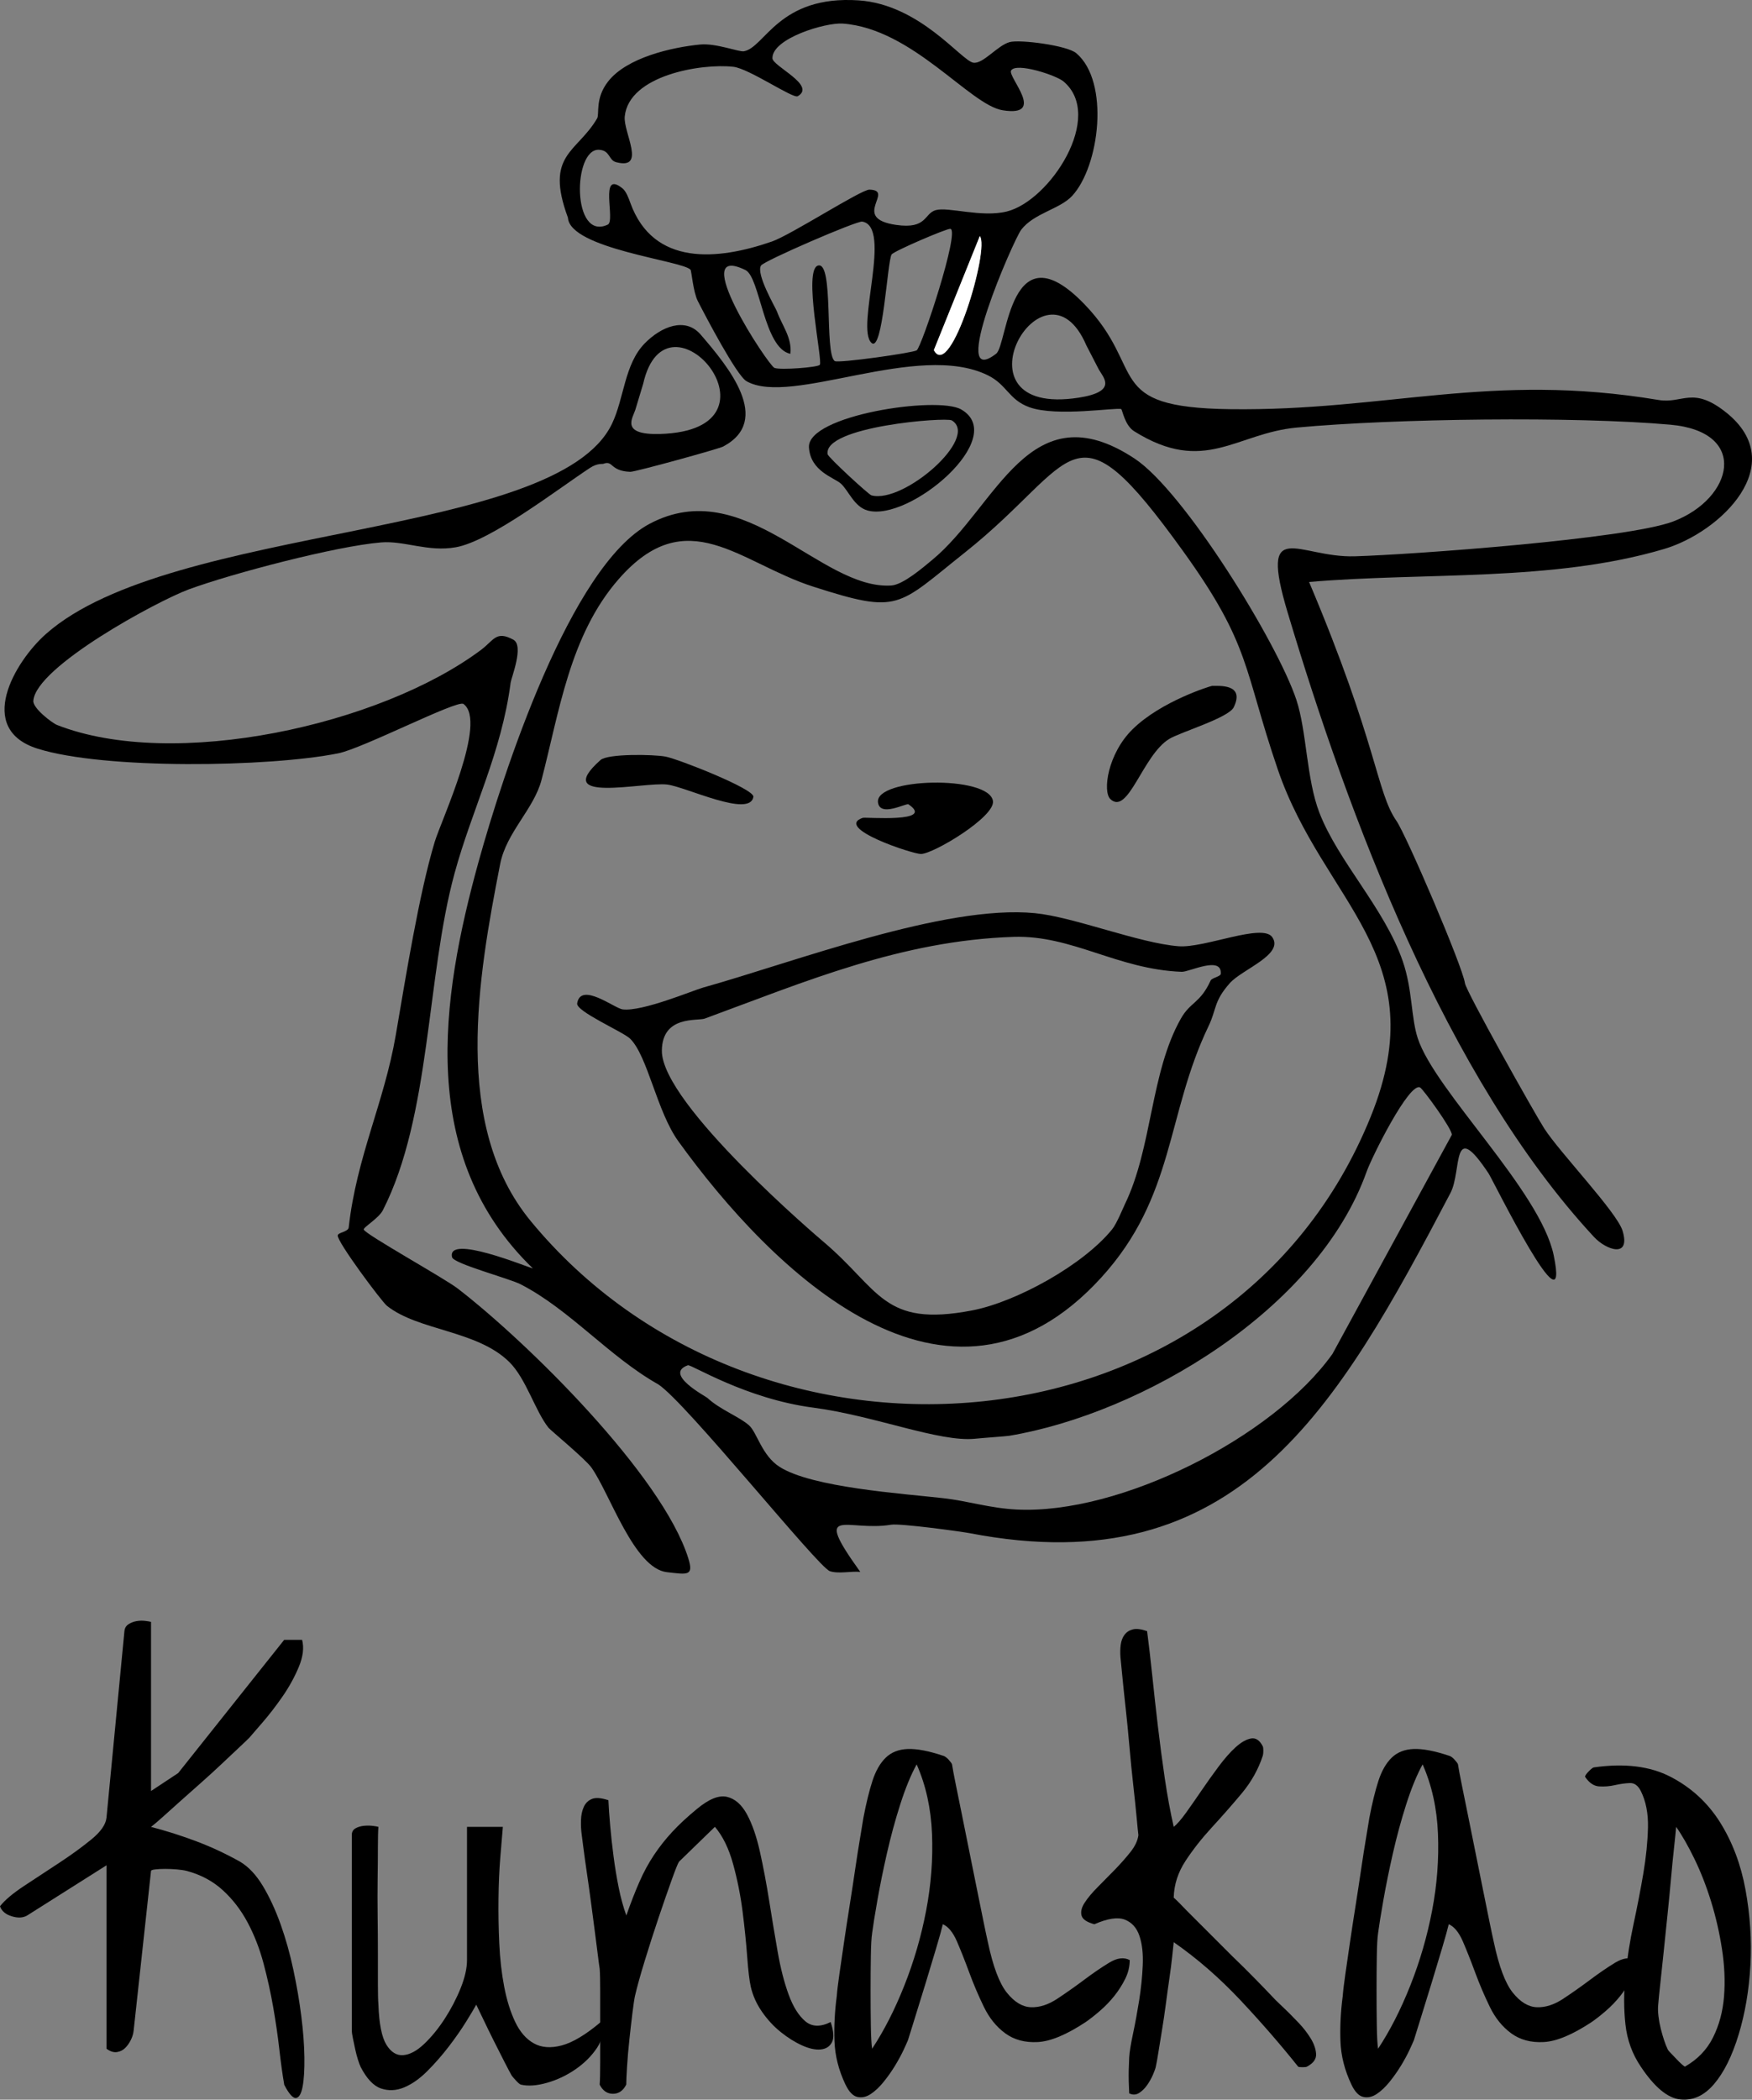 <?xml version="1.0" encoding="UTF-8"?>
<svg id="Capa_2" data-name="Capa 2" xmlns="http://www.w3.org/2000/svg" viewBox="0 0 744.76 892.09">
  <rect x="0" y="0" width="744.76" height="892.09" fill="#808080" stroke="none"/>
  <defs>
    <style>
      .cls-1 {
        fill: #fff;
      }
    </style>
  </defs>
  <g id="Capa_2_copia" data-name="Capa 2 copia">
    <g>
      <g>
        <path d="M660.47,533.37c-5.66-27.43-50.48-69.87-57.81-92.29-2.89-8.87-2.18-20.58-6.37-32.72-7.71-22.37-27.42-42.32-35.43-63.07-5.54-14.37-5.35-34.55-9.78-47.94-8.04-24.29-47.73-88.66-68.81-102.54-44.66-29.41-58.47,20.38-86.04,43.12-3.97,3.28-12.37,10.52-17.35,10.83-30.18,1.93-62.3-47.72-102.77-26.2-33.73,17.93-62.37,106.47-72.57,143.21-16.43,59.23-25.99,125.83,22.97,173.13-2.36-.51-36.73-14.79-34.34-4.74.65,2.74,24.29,9,29.16,11.5,20.83,10.69,37.79,30.88,58.48,42.5,11.8,7.65,67.86,77.62,72.95,79.37,3.66,1.26,8.99-.07,12.94.32-20.85-28.99-5.55-16.93,13.11-20.05,3.81-.64,29.69,2.88,33.48,3.61,114.08,21.98,156.26-53.24,204.28-144.53,4.98-9.46.31-32.23,16.2-8.35,1.76,2.64,35.06,70.44,27.7,34.84ZM225.57,518.75c-33.44-40.6-22.4-103.54-12.94-151.72,2.64-13.42,14.3-23.24,17.55-35.61,7.56-28.83,11.95-61.47,32.76-85.31,29.1-33.32,51.39-6.92,82.8,3.15,36.82,11.81,35.52,8.45,64.47-14.55,48.41-38.45,44.96-66.87,92.79-.43,28.89,40.11,25.49,49.69,40.2,92.7,19.41,56.71,67.15,79.1,39.49,147.44-59.2,146.24-260.69,161.43-357.12,44.33ZM566.42,575.23c-25.28,35.53-90.43,68.36-134.32,66.12-11.61-.6-20.38-3.61-31.15-4.82-17.41-1.97-55.79-4.52-69.56-13.31-7.53-4.8-9.57-14.55-12.94-17.59-4.11-3.71-12.31-6.66-17.76-11.71-.76-.71-18.74-10.15-8.28-13.86,1.37-.49,24.45,14.22,53.28,18,26.13,3.43,53.64,14.76,68.8,13.21,3.7-.38,13.15-1.02,14.52-1.25,56.4-9.46,131-53.42,151.96-112.3,2.22-6.23,18.14-38.16,22.72-35.68,1.24.67,13.62,17.61,13.48,20.1l-50.75,93.09Z"/>
        <path d="M733.91,175.36c-14.36-11.55-18.56-3.71-28.86-5.42-71.69-11.96-115.52,4.77-182.16,3.91-54.54-.71-35.09-16.8-61.87-44.56-31.97-33.16-32.67,17.2-37.54,20.97-20.79,16.09,7.39-48.45,10.65-52.68,5.39-7.01,16.41-8.72,21.62-14.34,11.69-12.62,16.09-48.55,1.75-60.65-3.92-3.31-23.92-5.88-28.31-4.7-5.17,1.4-11.33,9.44-15.45,8.75-5.12-.87-22.65-24.73-48.75-26.48-34.02-2.28-39.85,20.09-48.76,21.62-2.16.38-11.85-3.52-18.61-2.86-12.05,1.17-31.15,5.54-39.08,15.65-5.72,7.28-3.62,13.9-4.72,15.76-8.62,14.67-22.36,15.17-12.4,42.14.81,13.26,48.88,18.28,52.12,22.14.44.52,1.1,9.41,3.1,13.32,3.08,6.02,16.46,31.62,20.69,34.03,19.01,10.85,72.83-17.13,102.58-2.51,8.2,4.02,8.83,10.37,17.69,13.58,11.64,4.2,37.26-.06,39.01.79.5.24,1.49,6.89,5.52,9.41,29.86,18.66,43.24.84,69.05-1.56,41.5-3.86,118.32-4.83,158.85-1.23,33.67,2.99,26.81,31.35,1.27,41.1-19.56,7.47-111.34,14.12-135.4,14.82-24.06.71-40.94-17.49-28.51,23.96,25.78,86.04,67.12,197.26,130.24,265.27,5.07,5.46,15.68,9.24,12.11-2.65-2.35-7.85-26.72-33.28-33.26-43.43-4.16-6.47-33.26-58.3-33.75-61.79-.98-7.11-24.88-62.85-29.12-68.96-8.55-12.33-8.03-32.68-37.13-101.49,48.99-4.22,103.58.04,150.91-14.02,24.16-7.17,53.69-36.01,26.52-57.89ZM267.95,86.19c-.67-1.87-1.76-4.9-3.35-6.17-10.13-8.11-2.85,13.82-6.23,15.41-15.36,7.25-14.9-32.34-3.76-31.79,4.82.24,4.02,4.4,7.28,5.26,13.1,3.44,3-12.69,3.68-19.4,1.75-17.54,32.63-22.65,46.19-21.12,6.69.76,25.34,13.65,27.35,12.5,8.06-4.63-10.71-12.74-10.76-16.14-.12-8.41,22.53-15.25,29.91-14.72,29.68,2.15,53.97,34.64,68.03,36.84,18.79,2.94,1.94-14.21,3.52-16.9,2.11-3.57,19.07,1.96,22.26,4.63,17.64,14.81-5.73,50.73-24.1,55.27-10.78,2.67-24.87-2.08-30.2-.58-5.03,1.42-3.58,8.18-16.8,6.28-19.7-2.83-.25-14.68-11.36-14.99-3.51-.1-33.32,19.21-41.47,22.04-22.95,7.97-50.41,10.65-60.19-16.42ZM389.69,148.84c-1.4,1.06-33.45,5.6-34.86,4.56-4.47-3.29-.27-42.38-7.08-40.58-6.46,1.7,2.06,40.5.75,42.18-.85,1.11-16.76,2.29-19.28,1.32-2.63-1.03-37.46-53.84-12.33-41.58,6.26,3.05,7.76,33.33,19.1,35.58.76-6.86-3.59-12.08-5.71-17.99-.54-1.5-9.02-15.87-6.79-19.5,1.23-2,40.7-19.05,43.02-18.68,12.95,2.08-2.86,45.04,3.91,51.48,4.87,4.64,6.74-34.37,8.58-37.5.82-1.39,23.69-11.21,25.02-10.91,4.09.89-12.14,49.96-14.33,51.62ZM396.97,148.75l19.53-48.43c4.39,5.03-12.44,61.86-19.53,48.43ZM458.55,168.96c-56.02,8.7-14.7-64.04,3.24-22.25.07.16,4.93,9.57,5.3,10.26,1.74,3.23,8.38,9.36-8.54,11.99Z"/>
        <path d="M297.81,142.12c-6.52-7.56-16.8-3.35-23.77,3.8-8.63,8.84-8.68,23.24-13.88,34.11-23.54,49.18-187.25,42.09-240.61,89.31-13.38,11.84-30.05,40.38-3.6,48.73,28.28,8.94,98.36,7.9,127.82,2,10.49-2.1,50.64-22.86,53.24-20.99,10.32,7.43-9.43,49.36-12.24,58.68-6.67,22.12-12.39,57.92-16.55,82.13-4.92,28.59-16.63,51.62-19.99,81.62-.22,1.92-4.52,2.05-4.66,3.4-.29,2.69,18.67,28.1,20.93,29.9,13.37,10.63,38.26,10.34,51.96,23.83,7.21,7.1,10.95,20.69,16.7,27.96.83,1.05,15.62,13.24,18.23,16.89,7.83,10.95,18.12,42.89,32.12,44.48,8.78,1,11.47,1.72,9.07-5.93-11.1-35.33-68.47-91.87-98.06-114.62-5.66-4.35-38.95-22.83-39.88-24.99-.4-.91,6.35-4.76,8.12-8.25,20.43-40.08,18.45-99.09,30.46-143.1,7.49-27.45,19.98-51.25,23.85-81.05.28-2.12,5.77-15.7,1.18-18.22-7.38-4.05-8.34.24-13.71,4.27-42.81,32.05-130.66,51.39-180.29,31.94-2.03-.79-10.29-7.07-10.08-10.23.96-14.51,52.87-42.53,66.16-47.41,18.43-6.77,62.58-18.35,81.63-19.92,9.99-.83,19.88,4.18,31.85,2.05,14.82-2.66,43.4-24.8,56.98-33.71,3.16-2.07,5.28-1.59,5.62-1.72,4.4-1.69,2.69,3.03,11.49,3.38,2.04.09,37.63-9.74,39.49-10.73,21.1-11.17,2.23-33.91-9.58-47.61ZM280.65,184.38c-17.11.51-11.71-6.73-10.59-10.23.24-.74,3.3-10.88,3.34-11.05,9.98-44.37,63.92,19.57,7.25,21.28Z"/>
        <path d="M408.55,173.94c-10.14-5.79-65.52,2.51-64.67,16.15.63,10.18,10.64,12.77,13.55,15.37,3.23,2.87,5.61,9.81,11.33,11.42,17.79,5.01,60.48-31.12,39.79-42.94ZM370.46,210.47c-1.23-.33-18.43-16.2-18.64-17.46-2.02-11.85,50.34-15.87,52.77-14.4,11.94,7.22-20.49,35.5-34.13,31.86Z"/>
        <path class="cls-1" d="M396.97,148.75l19.53-48.43c4.39,5.03-12.44,61.86-19.53,48.43Z"/>
        <path d="M540.83,398.17c-4.21-6.06-28.75,4.73-39.85,3.86-16.82-1.32-44.49-12.44-61.07-14.06-38.3-3.73-102.06,20.72-141.02,31.62-4.24,1.18-25.88,10.31-34.2,9.27-3.46-.43-17.83-11.86-19.34-2.56-.56,3.43,19.58,12.12,22.5,14.99,7.5,7.37,11.32,30.87,20.51,43.6,39.29,54.44,114.54,129.48,179.77,57.91,31.46-34.52,27.5-69.13,45.61-106.82,3.52-7.33,2.11-10.48,9.08-18.31,5.2-5.84,23.13-12.12,18.01-19.5ZM518.94,413.78c-.09,1.12-3.79,1.69-4.3,2.79-4.52,9.84-8.57,8.97-12.67,16.22-12.98,22.94-12.09,54.74-23.8,78.87-.7,1.44-3.43,8.18-5.4,10.62-12.28,15.19-40.7,30.84-59.49,34.47-38.15,7.36-39.22-8.96-63.44-29.33-.6-.5-68.74-58.27-68.49-81.06.16-15.1,15.2-12.47,18.26-13.6,42.61-15.66,83.68-33.21,131.32-34.71,24.88-.78,44.12,13.83,71.42,14.84,3.2.11,17.18-7.02,16.59.89Z"/>
        <path d="M386.19,341.74c-.95-.65-12.07,5.59-12.96-.78-1.48-10.6,47.3-11.71,48.87-.6.94,6.65-25.06,22.33-30.59,22.47-3.41.09-37.23-11.07-24.78-15.35,1.13-.39,31.17,2.24,19.46-5.74Z"/>
        <path d="M515.25,291.4c2.58.11,14.13-1.12,9.21,9.08-2.19,4.53-22.63,10.55-27.45,13.48-11.29,6.89-17.4,32.68-24.99,25.56-3.37-3.16-1.18-19.22,9.39-29.64,12.26-12.09,33.5-18.49,33.84-18.48Z"/>
        <path d="M255.27,322.91c3.12-2.76,22.56-2.42,27.67-1.45,5.39,1.03,37.84,13.76,37.32,17.09-1.43,9.09-28.73-4.28-36.67-5.22-10.16-1.21-49.56,8.41-28.31-10.42Z"/>
      </g>
      <g>
        <path d="M120.82,885.68c-.73-4.21-1.42-9.18-2.07-14.91-.65-5.73-1.52-11.72-2.61-17.96-1.09-6.24-2.47-12.48-4.14-18.72-1.67-6.24-3.92-12.01-6.75-17.31-2.83-5.3-6.35-9.87-10.56-13.71-4.21-3.84-9.29-6.56-15.24-8.16-1.16-.29-2.58-.51-4.25-.65-1.67-.14-3.34-.22-5.01-.22s-3.09.08-4.25.22c-1.16.15-1.74.36-1.74.65l-7.4,67.92c-.15,1.31-.54,2.61-1.2,3.92-.65,1.31-1.45,2.43-2.39,3.37-.95.95-2.11,1.52-3.48,1.74-1.38.22-2.87-.25-4.46-1.42v-77.93l-33.74,21.33c-1.74,1.02-3.92,1.13-6.53.33-2.61-.8-4.28-2.21-5.01-4.25,2.03-2.61,5.48-5.51,10.34-8.71,4.86-3.19,9.83-6.46,14.91-9.8,5.08-3.34,9.61-6.64,13.61-9.9,3.99-3.27,6.13-6.35,6.42-9.25l7.62-79.24c.14-1.31.72-2.29,1.74-2.94,1.01-.65,2.14-1.09,3.37-1.31,1.23-.22,2.47-.25,3.7-.11,1.23.15,2.07.29,2.5.44v71.84l11.54-7.62,45.06-56.6h7.62c.87,3.34.4,7.18-1.42,11.54-1.82,4.35-4.14,8.56-6.97,12.63-2.83,4.06-5.66,7.73-8.49,10.99-2.83,3.27-4.68,5.41-5.55,6.42-1.02,1.02-2.61,2.54-4.79,4.57-2.18,2.03-4.61,4.32-7.29,6.86-2.69,2.54-5.55,5.15-8.6,7.84-3.05,2.69-5.95,5.26-8.71,7.73-2.76,2.47-5.22,4.68-7.4,6.64-2.18,1.96-3.85,3.37-5.01,4.25,6.67,1.74,13.17,3.81,19.48,6.2,6.31,2.39,12.44,5.26,18.4,8.6,3.63,2.18,6.86,5.63,9.69,10.34,2.83,4.72,5.33,10.12,7.51,16.22,2.18,6.1,3.99,12.55,5.44,19.38,1.45,6.82,2.58,13.39,3.37,19.7.8,6.31,1.23,12.12,1.31,17.42.07,5.3-.18,9.47-.76,12.52-.58,3.05-1.52,4.64-2.83,4.79-1.31.14-2.98-1.74-5.01-5.66Z"/>
        <path d="M153.26,878.06c-.29-.58-.65-1.56-1.09-2.94-.44-1.38-.84-2.9-1.2-4.57-.36-1.67-.69-3.23-.98-4.68-.29-1.45-.44-2.47-.44-3.05v-83.16c0-1.31.51-2.25,1.52-2.83,1.01-.58,2.18-.94,3.48-1.09,1.31-.14,2.58-.14,3.81,0,1.23.15,2.07.29,2.5.44-.15,1.89-.22,4.79-.22,8.71s-.04,8.35-.11,13.28c-.07,4.94-.07,10.16,0,15.67.07,5.52.11,10.81.11,15.89v13.28c0,3.92.07,6.82.22,8.71.29,8.13,1.42,13.79,3.37,16.98,1.96,3.19,4.35,4.68,7.18,4.46,2.83-.22,5.8-1.81,8.93-4.79,3.12-2.97,6.02-6.53,8.71-10.67,2.68-4.14,4.93-8.45,6.75-12.95,1.81-4.5,2.72-8.49,2.72-11.97v-56.6h15.24c-.29,3.34-.65,7.69-1.09,13.06-.44,5.37-.69,11.18-.76,17.42-.08,6.24.03,12.59.33,19.05.29,6.46.98,12.55,2.07,18.29,1.09,5.73,2.65,10.74,4.68,15.02,2.03,4.28,4.68,7.33,7.95,9.14,3.27,1.82,7.22,2.11,11.86.87,4.64-1.23,10.16-4.53,16.54-9.9,1.31,3.78.8,7.4-1.52,10.88-2.32,3.48-5.37,6.53-9.14,9.14-3.78,2.61-7.84,4.54-12.19,5.77-4.35,1.24-8.05,1.49-11.1.76-.44-.14-1.13-.72-2.07-1.74-.95-1.01-1.56-1.74-1.85-2.18-.58-1.01-1.6-2.94-3.05-5.77-1.45-2.83-2.98-5.84-4.57-9.03-1.6-3.19-3.08-6.24-4.46-9.14-1.38-2.9-2.36-4.93-2.94-6.1-.87,1.6-2.32,4.03-4.35,7.29-2.03,3.27-4.46,6.75-7.29,10.45s-5.88,7.18-9.14,10.45c-3.27,3.27-6.57,5.59-9.91,6.97-3.34,1.38-6.61,1.52-9.8.44-3.19-1.09-6.1-4.17-8.71-9.25Z"/>
        <path d="M254.92,885.68c.14-1.88.22-5.15.22-9.8v-29.61c0-4.64-.07-7.91-.22-9.8-.15-.87-.4-2.75-.76-5.66-.36-2.9-.8-6.31-1.31-10.23-.51-3.92-1.05-8.05-1.63-12.41-.58-4.35-1.16-8.49-1.74-12.41-.58-3.92-1.05-7.33-1.42-10.23-.36-2.9-.62-4.86-.76-5.88-.29-2.03-.4-4.14-.33-6.31.07-2.18.47-4.06,1.2-5.66.72-1.59,1.88-2.72,3.48-3.37,1.6-.65,3.92-.47,6.97.54.14,3.05.4,6.64.76,10.78.36,4.14.83,8.46,1.42,12.95.58,4.5,1.31,8.93,2.18,13.28.87,4.35,1.96,8.35,3.27,11.97,1.88-5.37,3.73-10.12,5.55-14.26,1.81-4.14,3.88-7.95,6.2-11.43,2.32-3.48,4.93-6.78,7.84-9.91,2.9-3.12,6.38-6.35,10.45-9.69,5.08-4.21,9.32-5.91,12.73-5.12,3.41.8,6.24,3.27,8.49,7.4,2.25,4.14,4.1,9.47,5.55,16,1.45,6.53,2.75,13.46,3.92,20.79,1.16,7.33,2.36,14.51,3.59,21.55,1.23,7.04,2.79,13.14,4.68,18.29,1.88,5.15,4.25,8.93,7.08,11.32s6.42,2.5,10.78.33c1.31,3.92,1.49,6.79.54,8.6-.95,1.82-2.54,2.83-4.79,3.05-2.25.22-4.9-.36-7.95-1.74-3.05-1.38-6.06-3.27-9.03-5.66-2.98-2.39-5.63-5.26-7.95-8.6-2.32-3.34-3.92-6.89-4.79-10.67-.58-2.61-1.09-6.89-1.52-12.84-.44-5.95-1.09-12.33-1.96-19.16-.87-6.82-2.21-13.53-4.03-20.14-1.82-6.6-4.39-11.86-7.73-15.78l-15.24,14.8c-.44.58-1.49,3.19-3.16,7.84-1.67,4.65-3.52,9.98-5.55,16-2.03,6.02-3.99,12.12-5.88,18.29-1.89,6.17-3.27,11.14-4.14,14.91-.29,1.31-.65,3.74-1.09,7.29-.44,3.56-.87,7.37-1.31,11.43-.44,4.06-.76,7.87-.98,11.43-.22,3.56-.33,6.06-.33,7.51-1.31,2.61-3.19,3.92-5.66,3.92s-4.35-1.31-5.66-3.92Z"/>
        <path d="M359.41,885.68c-2.9-6.09-4.46-12.26-4.68-18.5-.22-6.24.11-12.63.98-19.16.14-2.03.51-5.08,1.09-9.14.58-4.06,1.23-8.56,1.96-13.5.72-4.93,1.52-10.16,2.4-15.67.87-5.51,1.67-10.74,2.39-15.67.72-4.93,1.42-9.32,2.07-13.17.65-3.84,1.12-6.71,1.42-8.6,1.16-6.1,2.43-11.28,3.81-15.57,1.38-4.28,3.27-7.58,5.66-9.91,2.39-2.32,5.51-3.55,9.36-3.7,3.84-.14,8.82.8,14.91,2.83.72.15,1.52.69,2.4,1.63.87.95,1.38,1.63,1.52,2.07.29,1.89.83,4.79,1.63,8.71.8,3.92,1.7,8.38,2.72,13.39,1.01,5.01,2.07,10.23,3.16,15.67s2.14,10.67,3.16,15.67c1.01,5.01,1.92,9.47,2.72,13.39.8,3.92,1.42,6.82,1.85,8.71,2.18,10.31,4.86,17.45,8.05,21.44,3.19,3.99,6.6,6.06,10.23,6.2,3.63.15,7.36-1.05,11.21-3.59,3.84-2.54,7.65-5.22,11.43-8.05,3.77-2.83,7.33-5.26,10.67-7.29,3.34-2.03,6.24-2.39,8.71-1.09,0,2.76-.65,5.44-1.96,8.05s-2.87,5.04-4.68,7.29c-1.82,2.25-3.81,4.32-5.99,6.2-2.18,1.89-4.21,3.48-6.1,4.79-8.13,5.37-14.91,8.2-20.35,8.49-5.44.29-10.05-.94-13.82-3.7-3.78-2.76-6.82-6.53-9.14-11.32-2.32-4.79-4.39-9.65-6.2-14.58-1.82-4.93-3.56-9.32-5.22-13.17-1.67-3.84-3.67-6.28-5.99-7.29-.44,1.89-1.34,5.15-2.72,9.8-1.38,4.65-2.87,9.58-4.46,14.8-1.6,5.22-3.12,10.16-4.57,14.8-1.45,4.65-2.47,7.91-3.05,9.8-.29.73-.91,2.11-1.85,4.14-.95,2.03-2.14,4.25-3.59,6.64-1.45,2.39-3.09,4.72-4.9,6.97-1.82,2.25-3.67,3.99-5.55,5.22-1.89,1.23-3.78,1.63-5.66,1.2-1.89-.43-3.56-2.18-5.01-5.22ZM370.73,821.46c-.29,1.74-.47,4.94-.54,9.58-.08,4.65-.11,9.58-.11,14.8s.03,10.16.11,14.8c.07,4.65.25,7.91.54,9.8,5.08-7.69,9.65-16.65,13.71-26.88,4.06-10.23,7.15-20.82,9.25-31.78,2.1-10.96,2.94-21.84,2.5-32.65-.44-10.81-2.61-20.64-6.53-29.5-2.47,4.5-4.79,10.16-6.97,16.98-2.18,6.82-4.06,13.75-5.66,20.79-1.6,7.04-2.94,13.64-4.03,19.81-1.09,6.17-1.85,10.92-2.29,14.26Z"/>
        <path d="M480.01,874.15c.14-2.32.69-5.69,1.63-10.12.94-4.42,1.81-9.14,2.61-14.15.8-5.01,1.31-9.98,1.52-14.91.22-4.93-.26-9.11-1.42-12.52-1.16-3.41-3.23-5.69-6.2-6.86-2.98-1.16-7.29-.51-12.95,1.96-3.19-.87-5.01-2.1-5.44-3.7-.44-1.6,0-3.41,1.31-5.44,1.31-2.03,3.16-4.25,5.55-6.64s4.82-4.86,7.29-7.4c2.47-2.54,4.68-5.04,6.64-7.51,1.96-2.47,3.08-4.86,3.37-7.18-.15-1.16-.4-3.7-.76-7.62-.36-3.92-.84-8.45-1.42-13.61-.58-5.15-1.13-10.63-1.63-16.44-.51-5.8-1.05-11.32-1.63-16.54-.58-5.22-1.05-9.76-1.42-13.61-.36-3.84-.62-6.42-.76-7.73-.15-1.88-.11-3.66.11-5.33.22-1.67.76-3.08,1.63-4.25.87-1.16,2.07-1.92,3.59-2.29,1.52-.36,3.52-.11,5.99.76.72,5.52,1.45,11.75,2.18,18.72.72,6.97,1.52,14.15,2.39,21.55.87,7.4,1.85,14.8,2.94,22.21,1.09,7.4,2.36,14.3,3.81,20.68,1.45-1.16,3.19-3.16,5.22-5.99,2.03-2.83,4.21-5.95,6.53-9.36,2.32-3.41,4.75-6.82,7.29-10.23,2.54-3.41,4.97-6.17,7.29-8.27,2.32-2.1,4.5-3.34,6.53-3.7,2.03-.36,3.7.76,5.01,3.37.14.29.22.91.22,1.85s-.08,1.63-.22,2.07c-1.89,5.81-4.9,11.18-9.03,16.11-4.14,4.94-8.35,9.73-12.63,14.37-4.28,4.65-8.02,9.4-11.21,14.26-3.19,4.86-4.86,10.05-5.01,15.57,1.31,1.16,3.19,3.05,5.66,5.66l18.94,18.94c3.63,3.48,7.04,6.86,10.23,10.12,3.19,3.27,6.02,6.2,8.49,8.82l5.66,5.44c.87.87,2.25,2.29,4.14,4.25,1.88,1.96,3.55,4.1,5.01,6.42,1.45,2.32,2.25,4.57,2.4,6.75.14,2.18-1.16,3.99-3.92,5.44-.29.15-.91.22-1.85.22s-1.56-.07-1.85-.22c-7.4-9.29-15.56-18.68-24.49-28.19-8.93-9.5-18.4-17.74-28.41-24.71-.15,1.31-.36,3.34-.65,6.1-.29,2.76-.69,5.88-1.2,9.36-.51,3.48-1.02,7.15-1.52,10.99-.51,3.85-1.05,7.51-1.63,10.99-.58,3.48-1.09,6.61-1.52,9.36-.44,2.76-.8,4.79-1.09,6.09-.15.73-.54,1.85-1.2,3.38-.65,1.52-1.49,3.01-2.5,4.46-1.02,1.45-2.18,2.58-3.48,3.38s-2.69.83-4.14.11c0-.58-.04-1.56-.11-2.94-.07-1.38-.11-2.9-.11-4.57s.03-3.23.11-4.68c.07-1.45.11-2.47.11-3.05Z"/>
        <path d="M574.49,885.68c-2.9-6.09-4.46-12.26-4.68-18.5-.22-6.24.11-12.63.98-19.16.14-2.03.51-5.08,1.09-9.14.58-4.06,1.23-8.56,1.96-13.5.72-4.93,1.52-10.16,2.4-15.67.87-5.51,1.67-10.74,2.39-15.67.72-4.93,1.42-9.32,2.07-13.17.65-3.84,1.12-6.71,1.42-8.6,1.16-6.1,2.43-11.28,3.81-15.57,1.38-4.28,3.27-7.58,5.66-9.91,2.39-2.32,5.51-3.55,9.36-3.7,3.84-.14,8.82.8,14.91,2.83.72.15,1.52.69,2.39,1.63.87.95,1.38,1.63,1.52,2.07.29,1.89.83,4.79,1.63,8.71.8,3.92,1.71,8.38,2.72,13.39,1.01,5.01,2.07,10.23,3.16,15.67,1.09,5.44,2.14,10.67,3.16,15.67,1.01,5.01,1.92,9.47,2.72,13.39.8,3.92,1.42,6.82,1.85,8.71,2.18,10.31,4.86,17.45,8.05,21.44,3.19,3.99,6.6,6.06,10.23,6.2,3.62.15,7.36-1.05,11.21-3.59,3.84-2.54,7.65-5.22,11.43-8.05,3.77-2.83,7.33-5.26,10.67-7.29,3.34-2.03,6.24-2.39,8.71-1.09,0,2.76-.65,5.44-1.96,8.05-1.3,2.61-2.87,5.04-4.68,7.29-1.82,2.25-3.81,4.32-5.99,6.2-2.18,1.89-4.21,3.48-6.1,4.79-8.13,5.37-14.91,8.2-20.35,8.49-5.44.29-10.05-.94-13.82-3.7-3.78-2.76-6.82-6.53-9.14-11.32-2.32-4.79-4.39-9.65-6.21-14.58-1.82-4.93-3.56-9.32-5.22-13.17-1.67-3.84-3.67-6.28-5.99-7.29-.44,1.89-1.34,5.15-2.72,9.8-1.38,4.65-2.87,9.58-4.46,14.8-1.6,5.22-3.12,10.16-4.57,14.8-1.45,4.65-2.47,7.91-3.05,9.8-.29.73-.91,2.11-1.85,4.14-.95,2.03-2.14,4.25-3.59,6.64-1.45,2.39-3.09,4.72-4.9,6.97-1.82,2.25-3.67,3.99-5.55,5.22-1.89,1.23-3.78,1.63-5.66,1.2-1.89-.43-3.56-2.18-5.01-5.22ZM585.81,821.46c-.29,1.74-.47,4.94-.54,9.58-.08,4.65-.11,9.58-.11,14.8s.03,10.16.11,14.8c.07,4.65.25,7.91.54,9.8,5.08-7.69,9.65-16.65,13.71-26.88,4.06-10.23,7.15-20.82,9.25-31.78,2.1-10.96,2.94-21.84,2.5-32.65-.43-10.81-2.61-20.64-6.53-29.5-2.47,4.5-4.79,10.16-6.97,16.98-2.18,6.82-4.06,13.75-5.66,20.79-1.6,7.04-2.94,13.64-4.03,19.81-1.09,6.17-1.85,10.92-2.29,14.26Z"/>
        <path d="M697.49,878.06c-3.63-5.37-5.81-11.35-6.53-17.96-.73-6.6-.73-13.53,0-20.79.72-7.25,1.88-14.58,3.48-21.99,1.59-7.4,2.97-14.55,4.14-21.44,1.16-6.89,1.81-13.35,1.96-19.38.14-6.02-.87-11.21-3.05-15.56-1.16-2.32-2.72-3.45-4.68-3.37-1.96.07-4.06.36-6.31.87-2.25.51-4.5.69-6.75.54-2.25-.14-4.25-1.52-5.99-4.14.15-.58.69-1.34,1.63-2.29.94-.94,1.63-1.49,2.07-1.63,13.06-1.88,23.98-.54,32.76,4.03,8.78,4.57,15.78,11.03,21.01,19.37,5.22,8.35,8.82,17.89,10.78,28.63,1.96,10.74,2.65,21.41,2.07,32-.58,10.6-2.25,20.43-5.01,29.5-2.76,9.07-6.24,16.08-10.45,21.01-4.21,4.93-9,7.11-14.37,6.53-5.37-.58-10.96-5.22-16.76-13.93ZM708.81,870.44c.14.44.58,1.02,1.31,1.74.72.73,1.49,1.52,2.29,2.39.8.87,1.56,1.63,2.29,2.29.72.65,1.23,1.05,1.52,1.2,5.37-3.05,9.36-7.18,11.97-12.41s4.17-11.03,4.68-17.42c.51-6.38.22-13.1-.87-20.14-1.09-7.04-2.65-13.82-4.68-20.35-2.03-6.53-4.39-12.55-7.08-18.07-2.69-5.51-5.26-10.01-7.73-13.5-.15,1.89-.44,4.79-.87,8.71-.44,3.92-.87,8.35-1.31,13.28-.44,4.94-.95,10.16-1.52,15.67-.58,5.52-1.13,10.78-1.63,15.78-.51,5.01-.98,9.47-1.42,13.39-.43,3.92-.73,6.82-.87,8.71-.15,1.45-.11,3.08.11,4.9.22,1.82.54,3.59.98,5.33.44,1.74.91,3.38,1.42,4.9.51,1.52.98,2.72,1.42,3.59Z"/>
      </g>
    </g>
  </g>
</svg>